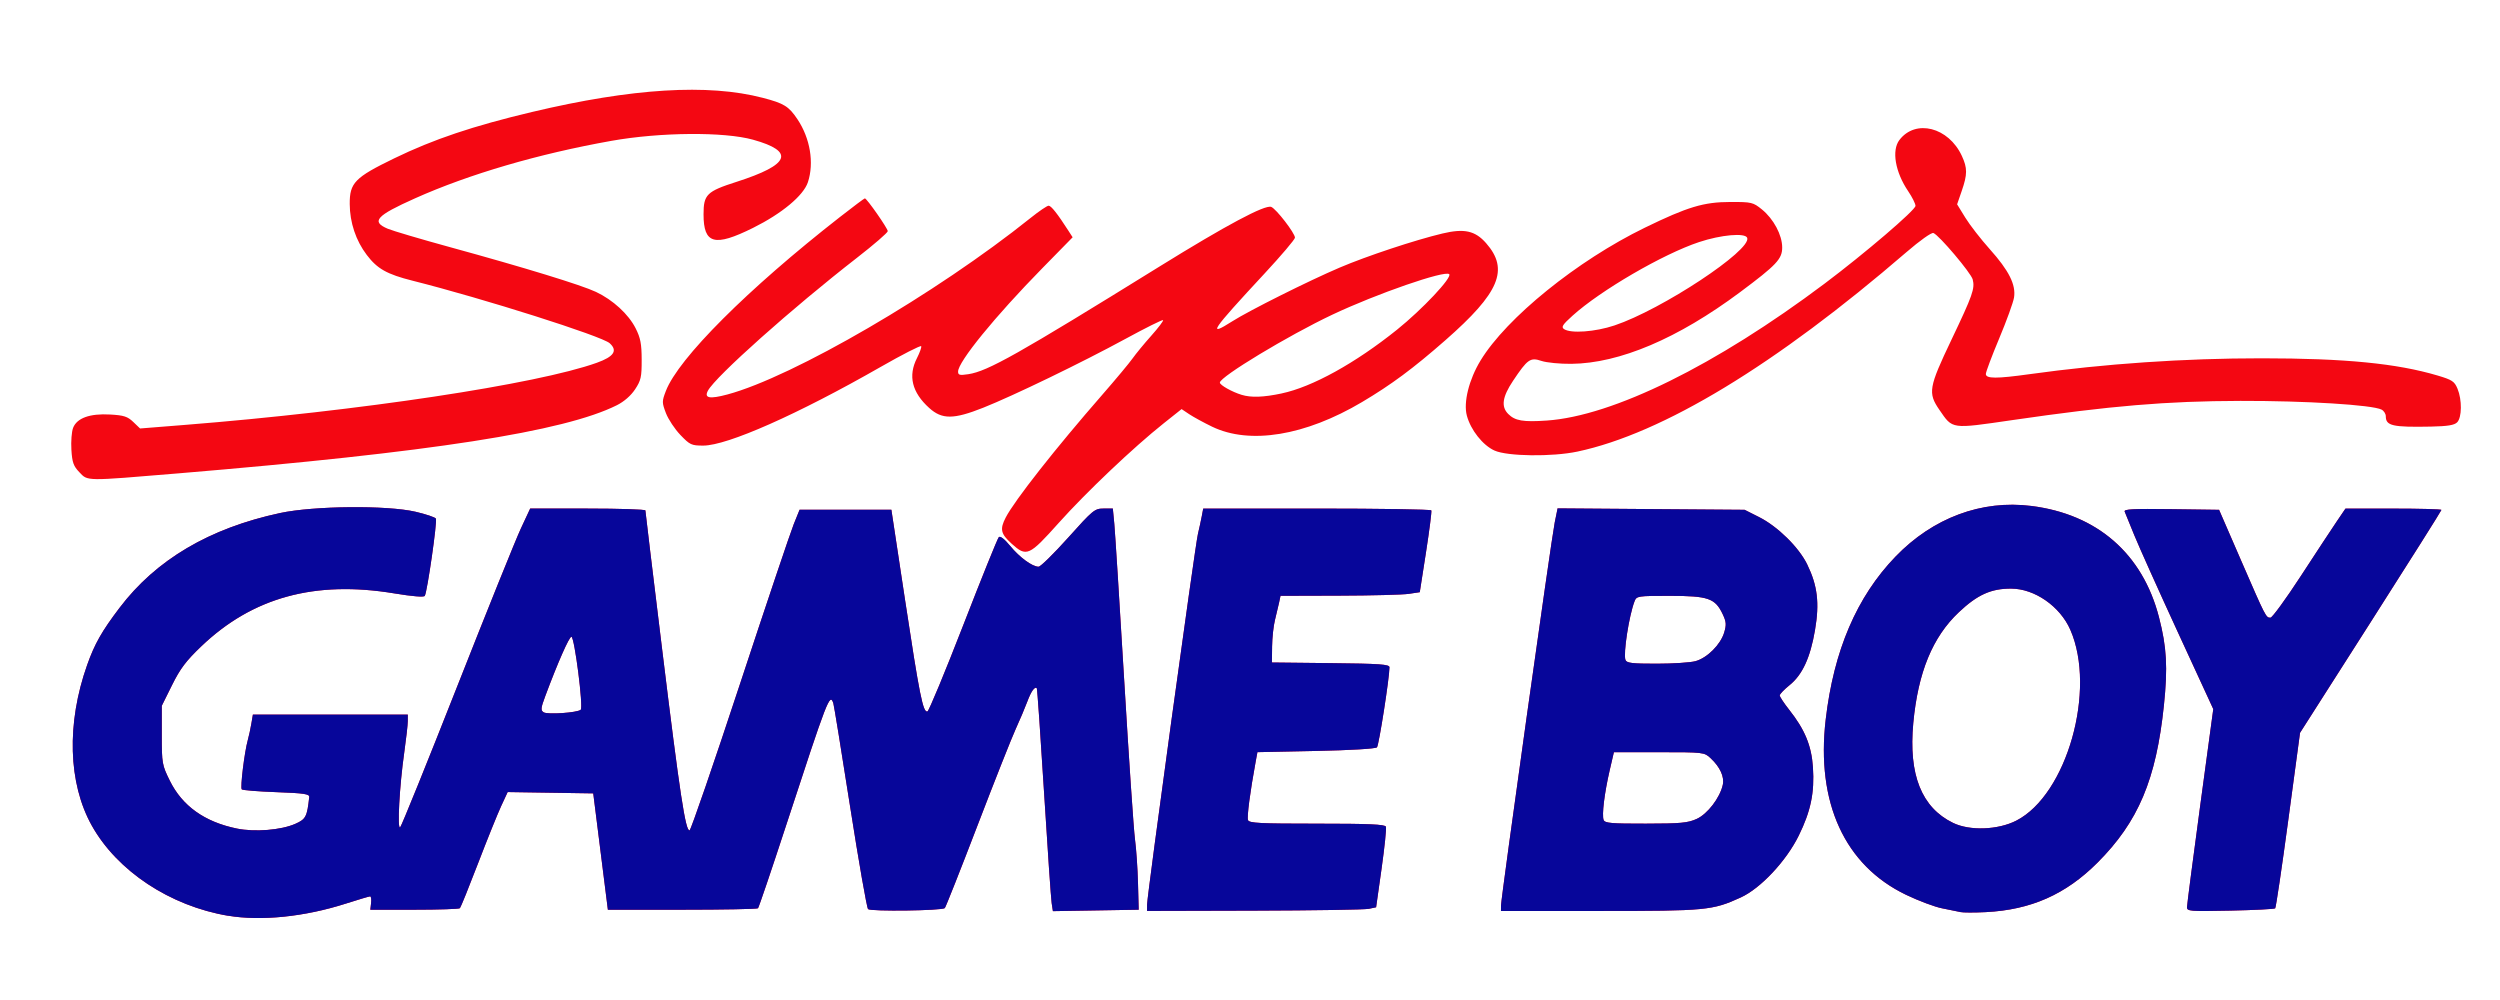 <?xml version="1.0" encoding="UTF-8" standalone="no"?>
<!-- Created with Inkscape (http://www.inkscape.org/) -->

<svg
   xmlns:dc="http://purl.org/dc/elements/1.1/"
   xmlns:cc="http://creativecommons.org/ns#"
   xmlns:rdf="http://www.w3.org/1999/02/22-rdf-syntax-ns#"
   xmlns:svg="http://www.w3.org/2000/svg"
   xmlns="http://www.w3.org/2000/svg"
   xmlns:sodipodi="http://sodipodi.sourceforge.net/DTD/sodipodi-0.dtd"
   xmlns:inkscape="http://www.inkscape.org/namespaces/inkscape"
   width="500"
   height="200"
   viewBox="0 0 132.292 52.917"
   version="1.1"
   id="svg8"
   inkscape:version="0.92.5 (2060ec1f9f, 2020-04-08)"
   sodipodi:docname="sgb.svg">
  <defs
     id="defs2" />
  <sodipodi:namedview
     id="base"
     pagecolor="#ffffff"
     bordercolor="#666666"
     borderopacity="1.0"
     inkscape:pageopacity="0.0"
     inkscape:pageshadow="2"
     inkscape:zoom="1.0750233"
     inkscape:cx="484.78825"
     inkscape:cy="247.82545"
     inkscape:document-units="mm"
     inkscape:current-layer="layer1"
     showgrid="false"
     units="px"
     inkscape:window-width="1366"
     inkscape:window-height="739"
     inkscape:window-x="0"
     inkscape:window-y="0"
     inkscape:window-maximized="1" />
  <g
     inkscape:label="Layer 1"
     inkscape:groupmode="layer"
     id="layer1"
     transform="translate(0,-244.083)">
    <path
       inkscape:connector-curvature="0"
       id="path97"
       d="m 12.067,292.542 c -3.073,-0.519 -5.869,-2.37 -7.212,-4.776 -1.25,-2.24 -1.341,-5.401 -0.243,-8.496 0.396,-1.117 0.774,-1.784 1.716,-3.025 1.927,-2.542 4.754,-4.211 8.489,-5.013 1.79,-0.384 5.671,-0.42 7.178,-0.067 0.545,0.128 1.027,0.29 1.07,0.36 0.082,0.133 -0.455,3.876 -0.587,4.09 -0.047,0.077 -0.658,0.027 -1.609,-0.131 -4.202,-0.697 -7.503,0.207 -10.215,2.798 -0.811,0.775 -1.118,1.182 -1.552,2.057 l -0.541,1.091 v 1.551 c 0,1.495 0.015,1.583 0.422,2.409 0.661,1.342 1.844,2.188 3.553,2.538 0.949,0.195 2.34,0.082 3.091,-0.25 0.556,-0.246 0.623,-0.376 0.737,-1.419 0.017,-0.16 -0.275,-0.203 -1.733,-0.257 -0.964,-0.035 -1.791,-0.102 -1.837,-0.148 -0.089,-0.089 0.141,-1.97 0.319,-2.61 0.059,-0.212 0.143,-0.601 0.188,-0.866 l 0.081,-0.481 h 4.099 4.099 l -0.002,0.353 c -0.001,0.194 -0.085,0.932 -0.185,1.64 -0.255,1.792 -0.382,4.135 -0.216,3.971 0.072,-0.07 1.427,-3.418 3.011,-7.439 1.584,-4.021 3.102,-7.787 3.374,-8.369 l 0.493,-1.058 h 3.048 c 1.676,0 3.048,0.045 3.048,0.099 0,0.055 0.402,3.388 0.894,7.407 0.931,7.608 1.233,9.592 1.447,9.52 0.07,-0.023 1.268,-3.503 2.662,-7.733 1.394,-4.23 2.675,-8.037 2.846,-8.46 l 0.311,-0.77 h 2.429 2.429 l 0.727,4.797 c 0.759,5.007 0.949,5.954 1.182,5.876 0.077,-0.026 0.931,-2.085 1.898,-4.575 0.967,-2.491 1.812,-4.583 1.878,-4.649 0.075,-0.075 0.301,0.1 0.6,0.464 0.495,0.604 1.174,1.101 1.504,1.101 0.104,0 0.809,-0.693 1.567,-1.539 1.307,-1.46 1.404,-1.539 1.871,-1.539 h 0.492 l 0.077,0.802 c 0.042,0.441 0.278,4.178 0.525,8.305 0.246,4.127 0.503,7.908 0.57,8.401 0.067,0.494 0.138,1.533 0.159,2.309 l 0.037,1.411 -2.27,0.038 -2.27,0.038 -0.065,-0.423 c -0.036,-0.233 -0.218,-2.876 -0.404,-5.874 -0.186,-2.998 -0.358,-5.472 -0.382,-5.496 -0.109,-0.113 -0.298,0.151 -0.508,0.714 -0.126,0.337 -0.399,0.981 -0.606,1.431 -0.207,0.45 -1.118,2.749 -2.023,5.109 -0.905,2.36 -1.685,4.33 -1.732,4.377 -0.138,0.138 -3.926,0.188 -4.061,0.054 -0.066,-0.066 -0.494,-2.51 -0.951,-5.431 -0.457,-2.921 -0.856,-5.383 -0.888,-5.471 -0.19,-0.534 -0.29,-0.275 -2.506,6.496 -0.771,2.356 -1.437,4.319 -1.479,4.361 -0.042,0.043 -1.847,0.077 -4.011,0.077 h -3.934 l -0.387,-3.078 -0.387,-3.078 -2.264,-0.035 -2.264,-0.035 -0.344,0.74 c -0.189,0.407 -0.74,1.772 -1.224,3.033 -0.484,1.261 -0.916,2.329 -0.96,2.373 -0.044,0.044 -1.129,0.08 -2.41,0.08 h -2.33 l 0.041,-0.353 c 0.023,-0.194 -2.57e-4,-0.353 -0.051,-0.353 -0.051,0 -0.631,0.173 -1.291,0.384 -2.175,0.697 -4.481,0.933 -6.225,0.639 z m 18.664,-10.902 c 0.145,-0.132 -0.33,-3.854 -0.493,-3.861 -0.119,-0.004 -0.718,1.353 -1.382,3.133 -0.24,0.643 -0.252,0.761 -0.089,0.864 0.207,0.131 1.791,0.022 1.964,-0.136 z m 73.004,10.705 c -0.141,-0.033 -0.574,-0.121 -0.962,-0.196 -0.388,-0.075 -1.247,-0.397 -1.909,-0.715 -3.246,-1.559 -4.766,-4.872 -4.254,-9.273 0.425,-3.653 1.645,-6.5 3.697,-8.626 1.979,-2.05 4.549,-3.009 7.18,-2.679 3.49,0.438 5.889,2.526 6.759,5.885 0.412,1.588 0.471,2.658 0.261,4.672 -0.41,3.923 -1.353,6.155 -3.516,8.321 -1.677,1.679 -3.518,2.494 -5.909,2.616 -0.6,0.03 -1.206,0.029 -1.347,-0.003 z m 2.964,-4.838 c 2.675,-1.37 4.246,-6.926 2.856,-10.098 -0.544,-1.241 -1.89,-2.177 -3.135,-2.179 -1.062,-0.002 -1.783,0.324 -2.766,1.252 -1.388,1.31 -2.158,3.18 -2.409,5.859 -0.257,2.736 0.436,4.476 2.106,5.288 0.885,0.43 2.377,0.376 3.349,-0.122 z m -45.998,4.438 c 0,-0.473 2.537,-18.967 2.689,-19.603 0.068,-0.282 0.158,-0.701 0.202,-0.93 l 0.079,-0.417 h 6.011 c 3.306,0 6.033,0.043 6.059,0.096 0.027,0.053 -0.1,1.049 -0.281,2.213 l -0.33,2.116 -0.577,0.087 c -0.317,0.048 -1.976,0.091 -3.685,0.096 l -3.108,0.009 -0.074,0.353 c -0.041,0.194 -0.139,0.608 -0.218,0.921 -0.079,0.312 -0.148,0.947 -0.153,1.411 l -0.009,0.843 3.11,0.034 c 2.616,0.029 3.11,0.064 3.11,0.22 0,0.552 -0.558,4.126 -0.661,4.235 -0.071,0.075 -1.41,0.155 -3.224,0.192 l -3.102,0.064 -0.095,0.513 c -0.291,1.578 -0.466,2.918 -0.403,3.083 0.061,0.159 0.625,0.188 3.654,0.188 2.747,0 3.596,0.037 3.643,0.16 0.034,0.088 -0.069,1.084 -0.228,2.212 l -0.29,2.052 -0.385,0.082 c -0.212,0.045 -2.939,0.088 -6.061,0.097 l -5.676,0.015 z m 18.729,0.054 c 0.003,-0.421 2.662,-19.393 2.842,-20.272 l 0.151,-0.743 4.948,0.038 4.948,0.038 0.765,0.385 c 0.983,0.494 2.109,1.601 2.548,2.506 0.547,1.125 0.656,2.045 0.413,3.471 -0.251,1.468 -0.669,2.372 -1.352,2.921 -0.283,0.228 -0.515,0.47 -0.515,0.54 0,0.069 0.226,0.412 0.503,0.762 0.825,1.044 1.179,1.899 1.254,3.037 0.09,1.344 -0.114,2.326 -0.752,3.621 -0.663,1.347 -2.019,2.792 -3.07,3.272 -1.496,0.683 -1.815,0.714 -7.454,0.714 h -5.232 l 0.002,-0.289 z m 10.354,-4.581 c 0.575,-0.261 1.23,-1.117 1.381,-1.804 0.093,-0.423 -0.144,-0.942 -0.64,-1.406 -0.34,-0.318 -0.361,-0.321 -2.733,-0.321 h -2.39 l -0.223,0.962 c -0.278,1.201 -0.42,2.364 -0.32,2.624 0.064,0.168 0.404,0.198 2.229,0.195 1.846,-0.002 2.23,-0.038 2.696,-0.25 z m -0.06,-8.349 c 0.618,-0.172 1.323,-0.876 1.514,-1.512 0.125,-0.419 0.113,-0.571 -0.08,-0.978 -0.398,-0.838 -0.763,-0.964 -2.786,-0.965 -1.714,-4.6e-4 -1.77,0.008 -1.877,0.288 -0.293,0.761 -0.605,2.78 -0.48,3.105 0.063,0.163 0.35,0.198 1.651,0.197 0.866,-3.9e-4 1.793,-0.061 2.059,-0.135 z m 26.007,13.009 c 0.002,-0.131 0.315,-2.541 0.696,-5.356 l 0.693,-5.117 -1.868,-4.054 c -1.027,-2.23 -2.066,-4.545 -2.31,-5.144 -0.243,-0.6 -0.473,-1.164 -0.511,-1.253 -0.054,-0.129 0.454,-0.156 2.464,-0.128 l 2.532,0.035 1.17,2.694 c 1.308,3.011 1.31,3.014 1.549,3.014 0.094,0 0.82,-0.996 1.613,-2.213 0.793,-1.217 1.647,-2.516 1.899,-2.886 l 0.457,-0.673 h 2.539 c 1.397,0 2.539,0.031 2.539,0.069 0,0.038 -1.683,2.708 -3.741,5.932 l -3.741,5.863 -0.621,4.608 c -0.341,2.534 -0.654,4.64 -0.694,4.68 -0.04,0.04 -1.108,0.094 -2.372,0.121 -2.175,0.045 -2.299,0.035 -2.296,-0.191 z M 53.52,272.841 c -0.565,-0.51 -0.619,-0.756 -0.302,-1.37 0.466,-0.903 2.647,-3.676 5.115,-6.503 0.708,-0.811 1.427,-1.674 1.598,-1.916 0.171,-0.243 0.617,-0.785 0.992,-1.205 0.375,-0.42 0.655,-0.791 0.623,-0.823 -0.033,-0.033 -0.925,0.411 -1.983,0.987 -2.328,1.266 -5.939,3.014 -7.535,3.648 -1.569,0.623 -2.178,0.626 -2.857,0.013 -0.915,-0.826 -1.128,-1.698 -0.647,-2.641 0.145,-0.285 0.246,-0.567 0.224,-0.627 -0.022,-0.06 -0.992,0.435 -2.156,1.101 -4.375,2.503 -8.109,4.158 -9.38,4.158 -0.623,0 -0.706,-0.039 -1.208,-0.563 -0.296,-0.309 -0.641,-0.829 -0.765,-1.154 -0.214,-0.561 -0.215,-0.622 -0.005,-1.17 0.66,-1.727 4.329,-5.395 9.218,-9.213 0.692,-0.541 1.283,-0.983 1.313,-0.983 0.102,0 1.212,1.59 1.212,1.735 0,0.08 -0.733,0.713 -1.628,1.409 -3.427,2.662 -7.484,6.28 -7.888,7.033 -0.212,0.396 0.086,0.454 1.033,0.2 3.474,-0.932 11.063,-5.35 16.035,-9.336 0.45,-0.361 0.883,-0.655 0.962,-0.653 0.133,0.002 0.469,0.427 1.04,1.316 l 0.229,0.356 -1.6,1.632 c -2.507,2.557 -4.462,4.955 -4.462,5.475 0,0.186 0.084,0.207 0.545,0.137 1.026,-0.156 2.61,-1.048 10.101,-5.689 3.545,-2.196 5.595,-3.291 5.925,-3.163 0.261,0.101 1.258,1.393 1.256,1.628 -7.76e-4,0.091 -0.725,0.945 -1.609,1.897 -2.837,3.056 -3.06,3.388 -1.695,2.521 0.887,-0.563 4.037,-2.138 5.669,-2.834 1.429,-0.61 3.987,-1.458 5.441,-1.805 1.156,-0.275 1.73,-0.148 2.311,0.514 1.224,1.395 0.711,2.619 -2.154,5.131 -1.708,1.498 -2.859,2.352 -4.414,3.275 -3.007,1.785 -5.94,2.266 -7.935,1.302 -0.444,-0.215 -0.988,-0.512 -1.21,-0.66 l -0.403,-0.27 -0.947,0.753 c -1.595,1.268 -4.095,3.639 -5.557,5.272 -1.575,1.759 -1.699,1.813 -2.501,1.088 z m 14.301,-7.939 c 1.619,-0.341 3.896,-1.599 6.102,-3.37 1.342,-1.078 2.934,-2.771 2.765,-2.94 -0.22,-0.22 -3.842,1.035 -6.19,2.145 -2.32,1.096 -5.947,3.287 -5.947,3.591 0,0.132 0.642,0.494 1.154,0.649 0.505,0.153 1.145,0.131 2.117,-0.074 z m -63.623,4.168 c -0.311,-0.324 -0.379,-0.516 -0.42,-1.186 -0.027,-0.44 0.013,-0.961 0.089,-1.158 0.201,-0.521 0.887,-0.769 1.958,-0.708 0.729,0.041 0.924,0.104 1.227,0.394 l 0.36,0.345 2.37,-0.189 c 9.23,-0.735 18.648,-2.156 21.802,-3.289 0.905,-0.325 1.113,-0.642 0.679,-1.033 -0.419,-0.378 -6.673,-2.362 -10.427,-3.308 -1.362,-0.343 -1.87,-0.629 -2.428,-1.364 -0.577,-0.759 -0.897,-1.716 -0.902,-2.696 -0.006,-1.122 0.267,-1.402 2.357,-2.417 2.076,-1.008 4.166,-1.71 7.297,-2.454 5.3,-1.258 9.303,-1.503 12.204,-0.747 1.124,0.293 1.375,0.448 1.833,1.132 0.676,1.01 0.892,2.309 0.554,3.334 -0.233,0.705 -1.376,1.657 -2.9,2.415 -2.045,1.016 -2.622,0.858 -2.622,-0.717 0,-1.047 0.167,-1.212 1.748,-1.719 2.833,-0.909 3.106,-1.607 0.872,-2.229 -1.532,-0.427 -4.915,-0.399 -7.494,0.06 -3.861,0.688 -7.524,1.76 -10.387,3.04 -2.068,0.924 -2.346,1.234 -1.446,1.613 0.265,0.111 1.751,0.551 3.303,0.976 3.946,1.082 6.939,2 7.712,2.365 0.9,0.426 1.72,1.178 2.099,1.927 0.257,0.509 0.317,0.819 0.319,1.661 0.003,0.918 -0.037,1.096 -0.35,1.569 -0.221,0.334 -0.582,0.648 -0.962,0.839 -2.794,1.398 -9.825,2.491 -23.225,3.608 -4.954,0.413 -4.762,0.415 -5.22,-0.063 z m 74.886,-1.145 c -0.622,-0.282 -1.258,-1.086 -1.463,-1.849 -0.188,-0.7 0.111,-1.905 0.724,-2.914 1.374,-2.262 5.12,-5.29 8.696,-7.031 2.269,-1.104 3.113,-1.358 4.53,-1.36 1.121,-0.002 1.196,0.016 1.662,0.393 0.619,0.501 1.075,1.356 1.075,2.015 0,0.609 -0.298,0.925 -2.229,2.365 -3.295,2.456 -6.383,3.767 -8.93,3.792 -0.6,0.006 -1.31,-0.063 -1.579,-0.154 -0.591,-0.199 -0.736,-0.098 -1.506,1.055 -0.566,0.847 -0.64,1.365 -0.253,1.752 0.362,0.362 0.784,0.434 2.04,0.348 3.501,-0.24 8.946,-2.924 14.703,-7.248 2.13,-1.6 4.81,-3.893 4.808,-4.113 -0.001,-0.114 -0.175,-0.462 -0.386,-0.773 -0.687,-1.013 -0.884,-2.16 -0.467,-2.71 0.854,-1.125 2.602,-0.682 3.306,0.84 0.298,0.644 0.297,0.975 -0.008,1.858 l -0.243,0.704 0.435,0.707 c 0.239,0.389 0.821,1.138 1.293,1.665 1.017,1.135 1.392,1.885 1.284,2.562 -0.042,0.259 -0.394,1.231 -0.783,2.159 -0.389,0.928 -0.708,1.776 -0.708,1.884 0,0.254 0.554,0.256 2.319,0.01 3.973,-0.553 8.177,-0.84 12.282,-0.839 4.4,0.001 7.144,0.27 9.299,0.91 0.775,0.23 0.897,0.31 1.058,0.697 0.246,0.588 0.236,1.527 -0.019,1.782 -0.15,0.15 -0.503,0.207 -1.379,0.225 -2.043,0.04 -2.396,-0.041 -2.396,-0.547 0,-0.13 -0.101,-0.288 -0.224,-0.352 -0.488,-0.251 -4.044,-0.47 -7.472,-0.461 -3.912,0.011 -6.855,0.258 -12.057,1.015 -3.28,0.477 -3.156,0.494 -3.869,-0.541 -0.616,-0.894 -0.566,-1.183 0.635,-3.704 1.128,-2.367 1.25,-2.711 1.128,-3.195 -0.086,-0.341 -1.778,-2.343 -2.079,-2.458 -0.101,-0.039 -0.709,0.392 -1.427,1.011 -6.929,5.975 -12.913,9.601 -17.414,10.555 -1.337,0.283 -3.705,0.253 -4.384,-0.055 z m 6.351,-6.621 c 2.496,-0.834 7.27,-3.986 7.021,-4.636 -0.106,-0.275 -1.382,-0.162 -2.549,0.226 -1.914,0.637 -5.207,2.553 -6.694,3.895 -0.53,0.478 -0.608,0.601 -0.449,0.709 0.357,0.242 1.645,0.149 2.671,-0.194 z"
       style="fill:#f40712;stroke-width:0.128" />
    <path
       inkscape:connector-curvature="0"
       id="path95"
       d="m 12.067,292.542 c -3.073,-0.519 -5.869,-2.37 -7.212,-4.776 -1.25,-2.24 -1.341,-5.401 -0.243,-8.496 0.396,-1.117 0.774,-1.784 1.716,-3.025 1.927,-2.542 4.754,-4.211 8.489,-5.013 1.79,-0.384 5.671,-0.42 7.178,-0.067 0.545,0.128 1.027,0.29 1.07,0.36 0.082,0.133 -0.455,3.876 -0.587,4.09 -0.047,0.077 -0.658,0.027 -1.609,-0.131 -4.202,-0.697 -7.503,0.207 -10.215,2.798 -0.811,0.775 -1.118,1.182 -1.552,2.057 l -0.541,1.091 v 1.551 c 0,1.495 0.015,1.583 0.422,2.409 0.661,1.342 1.844,2.188 3.553,2.538 0.949,0.195 2.34,0.082 3.091,-0.25 0.556,-0.246 0.623,-0.376 0.737,-1.419 0.017,-0.16 -0.275,-0.203 -1.733,-0.257 -0.964,-0.035 -1.791,-0.102 -1.837,-0.148 -0.089,-0.089 0.141,-1.97 0.319,-2.61 0.059,-0.212 0.143,-0.601 0.188,-0.866 l 0.081,-0.481 h 4.099 4.099 l -0.002,0.353 c -0.001,0.194 -0.085,0.932 -0.185,1.64 -0.255,1.792 -0.382,4.135 -0.216,3.971 0.072,-0.07 1.427,-3.418 3.011,-7.439 1.584,-4.021 3.102,-7.787 3.374,-8.369 l 0.493,-1.058 h 3.048 c 1.676,0 3.048,0.045 3.048,0.099 0,0.055 0.402,3.388 0.894,7.407 0.931,7.608 1.233,9.592 1.447,9.52 0.07,-0.023 1.268,-3.503 2.662,-7.733 1.394,-4.23 2.675,-8.037 2.846,-8.46 l 0.311,-0.77 h 2.429 2.429 l 0.727,4.797 c 0.759,5.007 0.949,5.954 1.182,5.876 0.077,-0.026 0.931,-2.085 1.898,-4.575 0.967,-2.491 1.812,-4.583 1.878,-4.649 0.075,-0.075 0.301,0.1 0.6,0.464 0.495,0.604 1.174,1.101 1.504,1.101 0.104,0 0.809,-0.693 1.567,-1.539 1.307,-1.46 1.404,-1.539 1.871,-1.539 h 0.492 l 0.077,0.802 c 0.042,0.441 0.278,4.178 0.525,8.305 0.246,4.127 0.503,7.908 0.57,8.401 0.067,0.494 0.138,1.533 0.159,2.309 l 0.037,1.411 -2.27,0.038 -2.27,0.038 -0.065,-0.423 c -0.036,-0.233 -0.218,-2.876 -0.404,-5.874 -0.186,-2.998 -0.358,-5.472 -0.382,-5.496 -0.109,-0.113 -0.298,0.151 -0.508,0.714 -0.126,0.337 -0.399,0.981 -0.606,1.431 -0.207,0.45 -1.118,2.749 -2.023,5.109 -0.905,2.36 -1.685,4.33 -1.732,4.377 -0.138,0.138 -3.926,0.188 -4.061,0.054 -0.066,-0.066 -0.494,-2.51 -0.951,-5.431 -0.457,-2.921 -0.856,-5.383 -0.888,-5.471 -0.19,-0.534 -0.29,-0.275 -2.506,6.496 -0.771,2.356 -1.437,4.319 -1.479,4.361 -0.042,0.043 -1.847,0.077 -4.011,0.077 h -3.934 l -0.387,-3.078 -0.387,-3.078 -2.264,-0.035 -2.264,-0.035 -0.344,0.74 c -0.189,0.407 -0.74,1.772 -1.224,3.033 -0.484,1.261 -0.916,2.329 -0.96,2.373 -0.044,0.044 -1.129,0.08 -2.41,0.08 h -2.33 l 0.041,-0.353 c 0.023,-0.194 -2.57e-4,-0.353 -0.051,-0.353 -0.051,0 -0.631,0.173 -1.291,0.384 -2.175,0.697 -4.481,0.933 -6.225,0.639 z m 18.664,-10.902 c 0.145,-0.132 -0.33,-3.854 -0.493,-3.861 -0.119,-0.004 -0.718,1.353 -1.382,3.133 -0.24,0.643 -0.252,0.761 -0.089,0.864 0.207,0.131 1.791,0.022 1.964,-0.136 z m 73.004,10.705 c -0.141,-0.033 -0.574,-0.121 -0.962,-0.196 -0.388,-0.075 -1.247,-0.397 -1.909,-0.715 -3.246,-1.559 -4.766,-4.872 -4.254,-9.273 0.425,-3.653 1.645,-6.5 3.697,-8.626 1.979,-2.05 4.549,-3.009 7.18,-2.679 3.49,0.438 5.889,2.526 6.759,5.885 0.412,1.588 0.471,2.658 0.261,4.672 -0.41,3.923 -1.353,6.155 -3.516,8.321 -1.677,1.679 -3.518,2.494 -5.909,2.616 -0.6,0.03 -1.206,0.029 -1.347,-0.003 z m 2.964,-4.838 c 2.675,-1.37 4.246,-6.926 2.856,-10.098 -0.544,-1.241 -1.89,-2.177 -3.135,-2.179 -1.062,-0.002 -1.783,0.324 -2.766,1.252 -1.388,1.31 -2.158,3.18 -2.409,5.859 -0.257,2.736 0.436,4.476 2.106,5.288 0.885,0.43 2.377,0.376 3.349,-0.122 z m -45.998,4.438 c 0,-0.473 2.537,-18.967 2.689,-19.603 0.068,-0.282 0.158,-0.701 0.202,-0.93 l 0.079,-0.417 h 6.011 c 3.306,0 6.033,0.043 6.059,0.096 0.027,0.053 -0.1,1.049 -0.281,2.213 l -0.33,2.116 -0.577,0.087 c -0.317,0.048 -1.976,0.091 -3.685,0.096 l -3.108,0.009 -0.074,0.353 c -0.041,0.194 -0.139,0.608 -0.218,0.921 -0.079,0.312 -0.148,0.947 -0.153,1.411 l -0.009,0.843 3.11,0.034 c 2.616,0.029 3.11,0.064 3.11,0.22 0,0.552 -0.558,4.126 -0.661,4.235 -0.071,0.075 -1.41,0.155 -3.224,0.192 l -3.102,0.064 -0.095,0.513 c -0.291,1.578 -0.466,2.918 -0.403,3.083 0.061,0.159 0.625,0.188 3.654,0.188 2.747,0 3.596,0.037 3.643,0.16 0.034,0.088 -0.069,1.084 -0.228,2.212 l -0.29,2.052 -0.385,0.082 c -0.212,0.045 -2.939,0.088 -6.061,0.097 l -5.676,0.015 z m 18.729,0.054 c 0.003,-0.421 2.662,-19.393 2.842,-20.272 l 0.151,-0.743 4.948,0.038 4.948,0.038 0.765,0.385 c 0.983,0.494 2.109,1.601 2.548,2.506 0.547,1.125 0.656,2.045 0.413,3.471 -0.251,1.468 -0.669,2.372 -1.352,2.921 -0.283,0.228 -0.515,0.47 -0.515,0.54 0,0.069 0.226,0.412 0.503,0.762 0.825,1.044 1.179,1.899 1.254,3.037 0.09,1.344 -0.114,2.326 -0.752,3.621 -0.663,1.347 -2.019,2.792 -3.07,3.272 -1.496,0.683 -1.815,0.714 -7.454,0.714 h -5.232 l 0.002,-0.289 z m 10.354,-4.581 c 0.575,-0.261 1.23,-1.117 1.381,-1.804 0.093,-0.423 -0.144,-0.942 -0.64,-1.406 -0.34,-0.318 -0.361,-0.321 -2.733,-0.321 h -2.39 l -0.223,0.962 c -0.278,1.201 -0.42,2.364 -0.32,2.624 0.064,0.168 0.404,0.198 2.229,0.195 1.846,-0.002 2.23,-0.038 2.696,-0.25 z m -0.06,-8.349 c 0.618,-0.172 1.323,-0.876 1.514,-1.512 0.125,-0.419 0.113,-0.571 -0.08,-0.978 -0.398,-0.838 -0.763,-0.964 -2.786,-0.965 -1.714,-4.6e-4 -1.77,0.008 -1.877,0.288 -0.293,0.761 -0.605,2.78 -0.48,3.105 0.063,0.163 0.35,0.198 1.651,0.197 0.866,-3.9e-4 1.793,-0.061 2.059,-0.135 z m 26.007,13.009 c 0.002,-0.131 0.315,-2.541 0.696,-5.356 l 0.693,-5.117 -1.868,-4.054 c -1.027,-2.23 -2.066,-4.545 -2.31,-5.144 -0.243,-0.6 -0.473,-1.164 -0.511,-1.253 -0.054,-0.129 0.454,-0.156 2.464,-0.128 l 2.532,0.035 1.17,2.694 c 1.308,3.011 1.31,3.014 1.549,3.014 0.094,0 0.82,-0.996 1.613,-2.213 0.793,-1.217 1.647,-2.516 1.899,-2.886 l 0.457,-0.673 h 2.539 c 1.397,0 2.539,0.031 2.539,0.069 0,0.038 -1.683,2.708 -3.741,5.932 l -3.741,5.863 -0.621,4.608 c -0.341,2.534 -0.654,4.64 -0.694,4.68 -0.04,0.04 -1.108,0.094 -2.372,0.121 -2.175,0.045 -2.299,0.035 -2.296,-0.191 z"
       style="fill:#07069a;stroke-width:0.128" />
  </g>
</svg>
